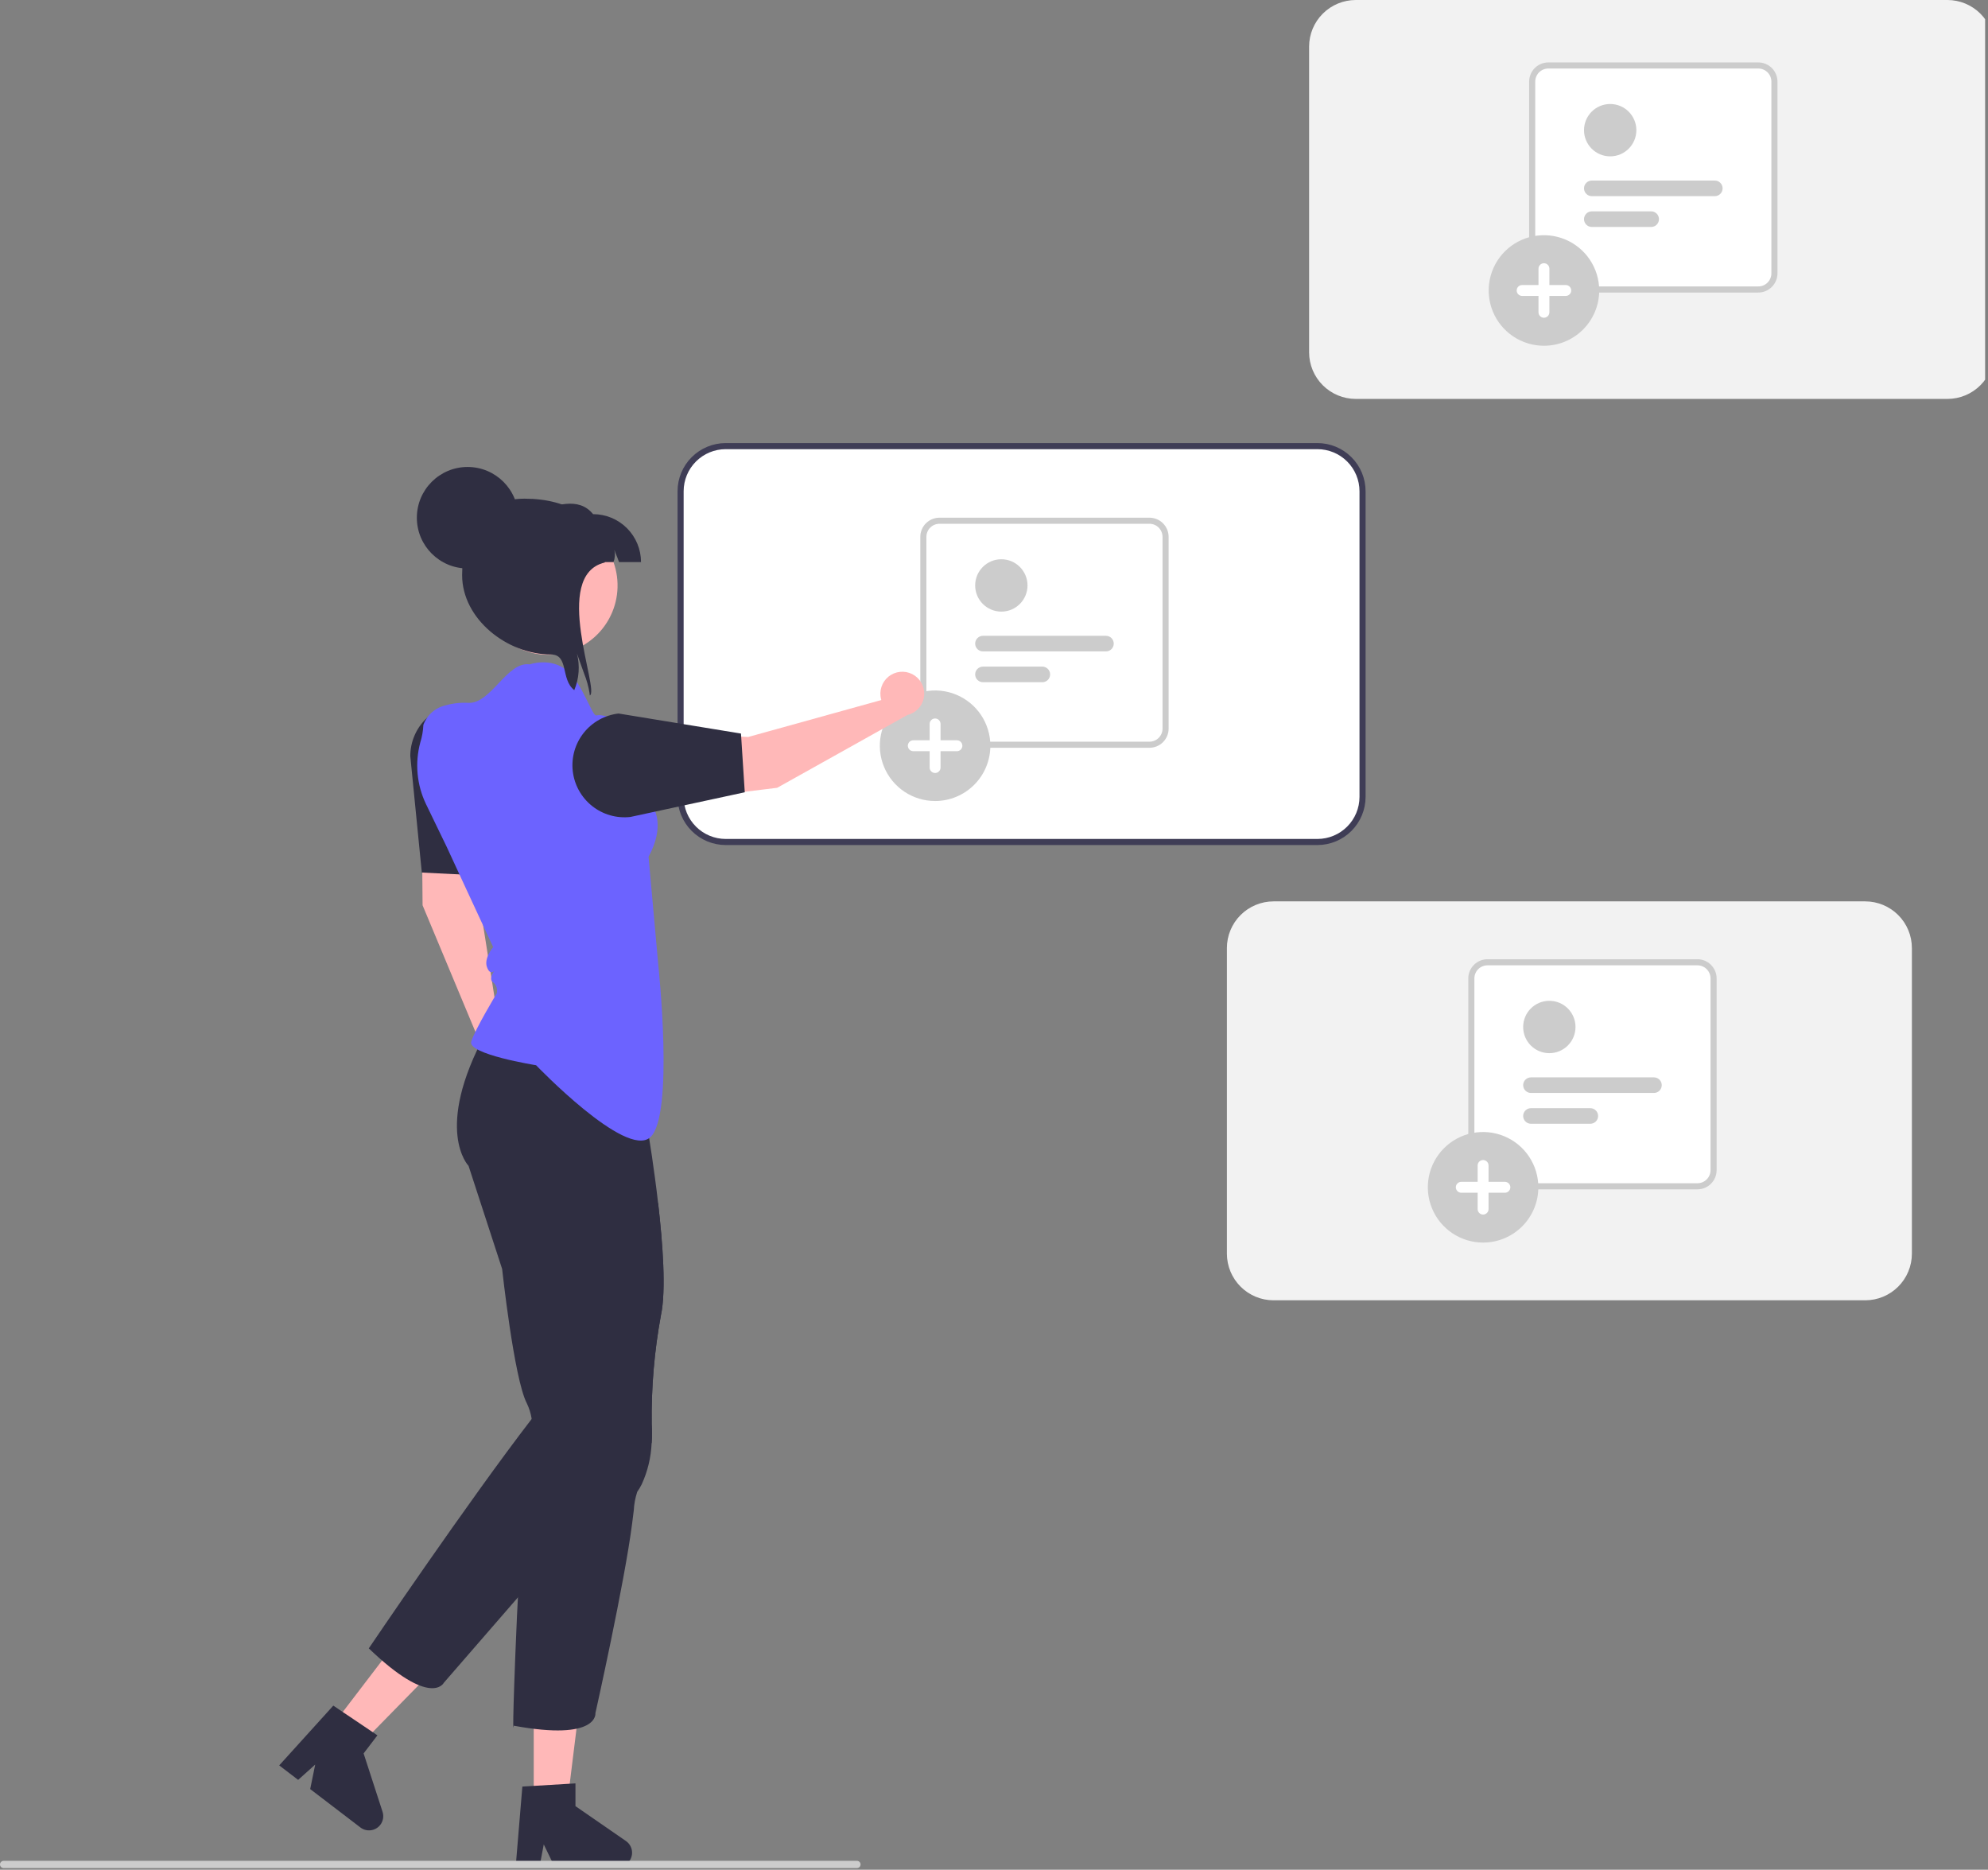 <svg width="653" height="614" viewBox="0 0 653 614" fill="none" xmlns="http://www.w3.org/2000/svg">
<rect x="0" y="0" width="653" height="614" fill="#808080" stroke="none"/>
<g clip-path="url(#clip0_1_2)">
<path d="M432.741 146.5H238.37C230.188 146.5 223.555 153.133 223.555 161.315V261.685C223.555 269.867 230.188 276.5 238.37 276.5H432.741C440.923 276.5 447.555 269.867 447.555 261.685V161.315C447.555 153.133 440.923 146.5 432.741 146.5Z" fill="white"/>
<path d="M377.56 244.561H308.59C307.186 244.559 305.839 244.001 304.846 243.007C303.853 242.014 303.294 240.668 303.292 239.263V176.298C303.294 174.893 303.853 173.547 304.846 172.553C305.839 171.56 307.186 171.002 308.59 171H377.56C378.965 171.002 380.312 171.56 381.305 172.553C382.298 173.547 382.857 174.893 382.858 176.298V239.263C382.857 240.668 382.298 242.014 381.305 243.007C380.312 244.001 378.965 244.559 377.56 244.561V244.561Z" fill="white"/>
<path d="M377.561 245.561H308.59C306.921 245.559 305.32 244.895 304.139 243.714C302.959 242.534 302.294 240.933 302.293 239.263V176.298C302.294 174.628 302.959 173.027 304.139 171.847C305.32 170.666 306.921 170.002 308.59 170H377.561C379.23 170.002 380.831 170.666 382.012 171.847C383.192 173.027 383.857 174.628 383.859 176.298V239.263C383.857 240.933 383.192 242.534 382.012 243.714C380.831 244.895 379.23 245.559 377.561 245.561V245.561ZM308.59 172C307.451 172.001 306.359 172.455 305.553 173.26C304.747 174.066 304.294 175.158 304.293 176.298V239.263C304.294 240.403 304.747 241.495 305.553 242.301C306.359 243.106 307.451 243.56 308.59 243.561H377.561C378.7 243.56 379.792 243.106 380.598 242.301C381.404 241.495 381.857 240.403 381.859 239.263V176.298C381.857 175.158 381.404 174.066 380.598 173.26C379.792 172.455 378.7 172.001 377.561 172L308.59 172Z" fill="#CCCCCC"/>
<path d="M328.911 200.845C333.659 200.845 337.508 196.996 337.508 192.248C337.508 187.5 333.659 183.651 328.911 183.651C324.163 183.651 320.314 187.5 320.314 192.248C320.314 196.996 324.163 200.845 328.911 200.845Z" fill="#CCCCCC"/>
<path d="M363.276 213.912H322.874C322.195 213.912 321.544 213.642 321.064 213.162C320.584 212.682 320.314 212.031 320.314 211.352C320.314 210.673 320.584 210.022 321.064 209.542C321.544 209.062 322.195 208.792 322.874 208.792H363.276C363.955 208.792 364.606 209.062 365.086 209.542C365.566 210.022 365.836 210.673 365.836 211.352C365.836 212.031 365.566 212.682 365.086 213.162C364.606 213.642 363.955 213.912 363.276 213.912Z" fill="#CCCCCC"/>
<path d="M342.37 224.028H322.874C322.195 224.028 321.544 223.758 321.064 223.278C320.583 222.798 320.314 222.147 320.314 221.468C320.314 220.789 320.583 220.138 321.064 219.658C321.544 219.178 322.195 218.908 322.874 218.908H342.37C342.707 218.907 343.04 218.973 343.351 219.101C343.662 219.23 343.945 219.418 344.184 219.656C344.422 219.894 344.611 220.176 344.74 220.487C344.869 220.798 344.935 221.131 344.935 221.468C344.935 221.805 344.869 222.138 344.74 222.449C344.611 222.76 344.422 223.042 344.184 223.28C343.945 223.518 343.662 223.706 343.351 223.835C343.04 223.963 342.707 224.029 342.37 224.028V224.028Z" fill="#CCCCCC"/>
<path d="M307.152 263.041C303.562 263.041 300.053 261.976 297.067 259.982C294.082 257.987 291.756 255.152 290.382 251.835C289.008 248.518 288.648 244.868 289.349 241.347C290.049 237.826 291.778 234.591 294.317 232.053C296.855 229.514 300.09 227.785 303.611 227.085C307.132 226.384 310.782 226.744 314.099 228.118C317.416 229.492 320.251 231.818 322.246 234.803C324.24 237.789 325.305 241.298 325.305 244.888C325.305 249.703 323.392 254.32 319.988 257.724C316.584 261.128 311.967 263.041 307.152 263.041Z" fill="#CCCCCC"/>
<path d="M314.315 243.098H308.943V237.726C308.942 237.252 308.753 236.797 308.417 236.462C308.081 236.127 307.627 235.939 307.152 235.939C306.678 235.939 306.223 236.127 305.888 236.462C305.552 236.797 305.363 237.252 305.362 237.726V243.098H299.99C299.515 243.098 299.06 243.286 298.724 243.622C298.388 243.958 298.199 244.413 298.199 244.888C298.199 245.363 298.388 245.819 298.724 246.154C299.06 246.49 299.515 246.679 299.99 246.679H305.362V252.051C305.362 252.526 305.55 252.981 305.886 253.317C306.222 253.653 306.678 253.841 307.152 253.841C307.627 253.841 308.083 253.653 308.419 253.317C308.754 252.981 308.943 252.526 308.943 252.051V246.679H314.315C314.79 246.679 315.245 246.49 315.581 246.154C315.917 245.819 316.106 245.363 316.106 244.888C316.106 244.413 315.917 243.958 315.581 243.622C315.245 243.286 314.79 243.098 314.315 243.098V243.098Z" fill="white"/>
<path d="M432.741 277.5H238.371C234.178 277.495 230.158 275.828 227.193 272.863C224.228 269.898 222.56 265.878 222.556 261.685V161.315C222.56 157.122 224.228 153.102 227.193 150.137C230.158 147.173 234.178 145.505 238.371 145.5H432.741C436.933 145.505 440.953 147.173 443.918 150.138C446.883 153.102 448.55 157.122 448.555 161.315V261.685C448.55 265.878 446.883 269.898 443.918 272.863C440.953 275.827 436.933 277.495 432.741 277.5ZM238.371 147.5C234.708 147.504 231.196 148.961 228.606 151.551C226.017 154.141 224.56 157.652 224.556 161.315V261.685C224.56 265.348 226.017 268.859 228.606 271.449C231.196 274.039 234.708 275.496 238.371 275.5H432.741C436.403 275.496 439.915 274.039 442.504 271.449C445.094 268.859 446.551 265.348 446.555 261.685V161.315C446.551 157.652 445.094 154.141 442.504 151.551C439.915 148.961 436.403 147.504 432.741 147.5H238.371Z" fill="#3F3D56"/>
<path d="M639.686 131H445.315C441.255 130.996 437.362 129.381 434.491 126.509C431.62 123.638 430.005 119.745 430 115.685V15.315C430.005 11.255 431.62 7.362 434.491 4.491C437.362 1.619 441.255 0.004 445.315 0H639.686C643.746 0.005 647.638 1.62 650.51 4.491C653.381 7.362 654.995 11.255 655 15.315V115.685C654.995 119.745 653.381 123.638 650.51 126.509C647.638 129.38 643.746 130.995 639.686 131V131Z" fill="#F2F2F2"/>
<path d="M612.686 427H418.315C414.255 426.996 410.362 425.381 407.491 422.509C404.619 419.638 403.004 415.745 403 411.685V311.315C403.005 307.254 404.62 303.362 407.491 300.491C410.362 297.619 414.255 296.004 418.315 296H612.686C616.746 296.005 620.638 297.62 623.51 300.491C626.381 303.362 627.995 307.255 628 311.315V411.685C627.996 415.745 626.381 419.638 623.51 422.509C620.639 425.38 616.746 426.995 612.686 427V427Z" fill="#F2F2F2"/>
<path d="M557.56 389.561H488.59C487.186 389.559 485.839 389.001 484.846 388.007C483.853 387.014 483.294 385.668 483.292 384.263V321.298C483.294 319.893 483.853 318.547 484.846 317.553C485.839 316.56 487.186 316.002 488.59 316H557.56C558.965 316.002 560.312 316.56 561.305 317.553C562.298 318.547 562.857 319.893 562.858 321.298V384.263C562.857 385.668 562.298 387.014 561.305 388.007C560.312 389.001 558.965 389.559 557.56 389.561V389.561Z" fill="white"/>
<path d="M557.561 390.561H488.59C486.921 390.559 485.32 389.895 484.139 388.714C482.959 387.534 482.294 385.933 482.293 384.263V321.298C482.294 319.628 482.959 318.027 484.139 316.847C485.32 315.666 486.921 315.002 488.59 315H557.561C559.23 315.002 560.831 315.666 562.012 316.847C563.192 318.027 563.857 319.628 563.859 321.298V384.263C563.857 385.933 563.192 387.534 562.012 388.714C560.831 389.895 559.23 390.559 557.561 390.561V390.561ZM488.59 317C487.451 317.001 486.359 317.455 485.553 318.26C484.747 319.066 484.294 320.158 484.293 321.298V384.263C484.294 385.403 484.747 386.495 485.553 387.301C486.359 388.106 487.451 388.56 488.59 388.561H557.561C558.7 388.56 559.792 388.106 560.598 387.301C561.404 386.495 561.857 385.403 561.859 384.263V321.298C561.857 320.158 561.404 319.066 560.598 318.26C559.792 317.455 558.7 317.001 557.561 317L488.59 317Z" fill="#CCCCCC"/>
<path d="M508.911 345.845C513.659 345.845 517.508 341.996 517.508 337.248C517.508 332.5 513.659 328.651 508.911 328.651C504.163 328.651 500.314 332.5 500.314 337.248C500.314 341.996 504.163 345.845 508.911 345.845Z" fill="#CCCCCC"/>
<path d="M543.276 358.912H502.874C502.195 358.912 501.544 358.642 501.064 358.162C500.584 357.682 500.314 357.031 500.314 356.352C500.314 355.673 500.584 355.022 501.064 354.542C501.544 354.062 502.195 353.792 502.874 353.792H543.276C543.955 353.792 544.606 354.062 545.086 354.542C545.566 355.022 545.836 355.673 545.836 356.352C545.836 357.031 545.566 357.682 545.086 358.162C544.606 358.642 543.955 358.912 543.276 358.912Z" fill="#CCCCCC"/>
<path d="M522.37 369.028H502.874C502.195 369.028 501.544 368.758 501.064 368.278C500.583 367.798 500.314 367.147 500.314 366.468C500.314 365.789 500.583 365.138 501.064 364.658C501.544 364.178 502.195 363.908 502.874 363.908H522.37C522.707 363.907 523.04 363.973 523.351 364.101C523.662 364.23 523.945 364.418 524.184 364.656C524.422 364.894 524.611 365.176 524.74 365.487C524.869 365.798 524.935 366.131 524.935 366.468C524.935 366.805 524.869 367.138 524.74 367.449C524.611 367.76 524.422 368.042 524.184 368.28C523.945 368.518 523.662 368.706 523.351 368.835C523.04 368.963 522.707 369.029 522.37 369.028V369.028Z" fill="#CCCCCC"/>
<path d="M487.152 408.041C483.562 408.041 480.053 406.976 477.067 404.982C474.082 402.987 471.756 400.152 470.382 396.835C469.008 393.518 468.648 389.868 469.349 386.347C470.049 382.826 471.778 379.591 474.317 377.053C476.855 374.514 480.09 372.785 483.611 372.085C487.132 371.384 490.782 371.744 494.099 373.118C497.416 374.492 500.251 376.818 502.246 379.803C504.24 382.789 505.305 386.298 505.305 389.888C505.305 394.703 503.392 399.32 499.988 402.724C496.584 406.128 491.967 408.041 487.152 408.041Z" fill="#CCCCCC"/>
<path d="M494.315 388.098H488.943V382.726C488.942 382.252 488.753 381.797 488.417 381.462C488.081 381.127 487.627 380.939 487.152 380.939C486.678 380.939 486.223 381.127 485.888 381.462C485.552 381.797 485.363 382.252 485.362 382.726V388.098H479.99C479.515 388.098 479.06 388.286 478.724 388.622C478.388 388.958 478.199 389.413 478.199 389.888C478.199 390.363 478.388 390.819 478.724 391.154C479.06 391.49 479.515 391.679 479.99 391.679H485.362V397.051C485.362 397.526 485.55 397.981 485.886 398.317C486.222 398.653 486.678 398.841 487.152 398.841C487.627 398.841 488.083 398.653 488.419 398.317C488.754 397.981 488.943 397.526 488.943 397.051V391.679H494.315C494.79 391.679 495.245 391.49 495.581 391.154C495.917 390.819 496.106 390.363 496.106 389.888C496.106 389.413 495.917 388.958 495.581 388.622C495.245 388.286 494.79 388.098 494.315 388.098V388.098Z" fill="white"/>
<path d="M577.549 95.061H508.579C507.175 95.059 505.828 94.501 504.835 93.507C503.842 92.514 503.283 91.168 503.281 89.763V26.798C503.283 25.393 503.842 24.047 504.835 23.053C505.828 22.06 507.175 21.502 508.579 21.5H577.549C578.954 21.502 580.301 22.06 581.294 23.053C582.287 24.047 582.846 25.393 582.847 26.798V89.763C582.846 91.168 582.287 92.514 581.294 93.507C580.301 94.501 578.954 95.059 577.549 95.061V95.061Z" fill="white"/>
<path d="M577.55 96.061H508.579C506.91 96.059 505.309 95.395 504.128 94.214C502.948 93.034 502.283 91.433 502.282 89.763V26.798C502.283 25.128 502.948 23.527 504.128 22.347C505.309 21.166 506.91 20.502 508.579 20.5H577.55C579.219 20.502 580.82 21.166 582.001 22.347C583.181 23.527 583.846 25.128 583.848 26.798V89.763C583.846 91.433 583.181 93.034 582.001 94.214C580.82 95.395 579.219 96.059 577.55 96.061V96.061ZM508.579 22.5C507.44 22.501 506.348 22.955 505.542 23.76C504.736 24.566 504.283 25.658 504.282 26.798V89.763C504.283 90.903 504.736 91.995 505.542 92.801C506.348 93.606 507.44 94.06 508.579 94.061H577.55C578.689 94.06 579.781 93.606 580.587 92.801C581.393 91.995 581.846 90.903 581.848 89.763V26.798C581.846 25.658 581.393 24.566 580.587 23.76C579.781 22.954 578.689 22.501 577.55 22.5L508.579 22.5Z" fill="#CCCCCC"/>
<path d="M528.9 51.345C533.648 51.345 537.497 47.496 537.497 42.748C537.497 38 533.648 34.151 528.9 34.151C524.152 34.151 520.303 38 520.303 42.748C520.303 47.496 524.152 51.345 528.9 51.345Z" fill="#CCCCCC"/>
<path d="M563.265 64.412H522.863C522.184 64.412 521.533 64.142 521.053 63.662C520.573 63.182 520.303 62.531 520.303 61.852C520.303 61.173 520.573 60.522 521.053 60.042C521.533 59.562 522.184 59.292 522.863 59.292H563.265C563.944 59.292 564.595 59.562 565.075 60.042C565.555 60.522 565.825 61.173 565.825 61.852C565.825 62.531 565.555 63.182 565.075 63.662C564.595 64.142 563.944 64.412 563.265 64.412Z" fill="#CCCCCC"/>
<path d="M542.359 74.528H522.863C522.184 74.528 521.533 74.258 521.053 73.778C520.572 73.298 520.303 72.647 520.303 71.968C520.303 71.289 520.572 70.638 521.053 70.158C521.533 69.677 522.184 69.408 522.863 69.408H542.359C542.696 69.407 543.029 69.473 543.34 69.601C543.651 69.73 543.934 69.918 544.172 70.156C544.411 70.394 544.6 70.676 544.729 70.987C544.858 71.298 544.924 71.631 544.924 71.968C544.924 72.305 544.858 72.638 544.729 72.949C544.6 73.26 544.411 73.542 544.172 73.78C543.934 74.018 543.651 74.206 543.34 74.335C543.029 74.463 542.696 74.529 542.359 74.528V74.528Z" fill="#CCCCCC"/>
<path d="M507.141 113.541C503.551 113.541 500.042 112.476 497.056 110.481C494.071 108.487 491.745 105.652 490.371 102.335C488.997 99.018 488.637 95.368 489.338 91.847C490.038 88.326 491.767 85.091 494.306 82.552C496.844 80.014 500.079 78.285 503.6 77.585C507.121 76.884 510.771 77.244 514.088 78.618C517.405 79.992 520.24 82.318 522.235 85.303C524.229 88.288 525.294 91.798 525.294 95.388C525.294 100.203 523.381 104.82 519.977 108.224C516.573 111.628 511.956 113.541 507.141 113.541Z" fill="#CCCCCC"/>
<path d="M514.304 93.598H508.932V88.226C508.931 87.751 508.742 87.297 508.406 86.962C508.07 86.627 507.616 86.439 507.141 86.439C506.667 86.439 506.212 86.627 505.877 86.962C505.541 87.297 505.352 87.751 505.351 88.226V93.598H499.979C499.504 93.598 499.049 93.786 498.713 94.122C498.377 94.458 498.188 94.913 498.188 95.388C498.188 95.863 498.377 96.319 498.713 96.654C499.049 96.99 499.504 97.179 499.979 97.179H505.351V102.551C505.351 103.026 505.539 103.481 505.875 103.817C506.211 104.153 506.667 104.341 507.141 104.341C507.616 104.341 508.072 104.153 508.408 103.817C508.743 103.481 508.932 103.026 508.932 102.551V97.179H514.304C514.779 97.179 515.234 96.99 515.57 96.654C515.906 96.319 516.095 95.863 516.095 95.388C516.095 94.913 515.906 94.458 515.57 94.122C515.234 93.786 514.779 93.598 514.304 93.598V93.598Z" fill="white"/>
<path d="M164.835 334.42C164.402 334.422 163.971 334.462 163.545 334.541L156.463 289.71L163.558 246.551C164.004 243.836 163.404 241.053 161.879 238.763C160.354 236.473 158.018 234.846 155.341 234.211C152.663 233.576 149.845 233.98 147.454 235.341C145.063 236.702 143.277 238.919 142.456 241.546V241.546C139.797 250.056 138.481 258.929 138.555 267.845L138.803 297.279L157.682 342.482C157.847 343.861 158.407 345.163 159.295 346.231C160.182 347.3 161.36 348.089 162.685 348.503C164.011 348.918 165.428 348.941 166.766 348.569C168.104 348.198 169.306 347.447 170.228 346.408C171.15 345.369 171.751 344.086 171.961 342.713C172.171 341.341 171.979 339.936 171.409 338.67C170.84 337.403 169.916 336.328 168.75 335.574C167.583 334.82 166.224 334.419 164.835 334.42L164.835 334.42Z" fill="#FFB8B8"/>
<path d="M134.771 248.294C134.769 246.048 135.21 243.823 136.068 241.748C136.927 239.672 138.185 237.786 139.773 236.197C141.361 234.608 143.246 233.348 145.321 232.488C147.396 231.628 149.62 231.185 151.866 231.185C154.112 231.185 156.336 231.628 158.411 232.488C160.486 233.348 162.371 234.608 163.959 236.197C165.546 237.786 166.805 239.672 167.664 241.748C168.522 243.823 168.963 246.048 168.961 248.294L157.849 287.491L138.552 286.532L134.771 248.294Z" fill="#2F2E41"/>
<path d="M175.317 592.125L186.35 592.124L191.599 549.567L175.315 549.568L175.317 592.125Z" fill="#FFB8B8"/>
<path d="M205.6 604.561L189.021 593.111V585.641L187.14 585.751L175.32 586.461L171.58 586.681L169.45 612.221L169.381 613.071H177.211L177.37 612.221L178.61 605.681L181.78 612.221L182.191 613.071H202.95C204.186 613.068 205.371 612.577 206.246 611.704C207.121 610.831 207.615 609.647 207.62 608.411C207.621 607.653 207.437 606.907 207.086 606.236C206.734 605.566 206.224 604.991 205.6 604.561V604.561Z" fill="#2F2E41"/>
<path d="M109.146 566.692L117.913 573.391L147.924 542.764L134.985 532.877L109.146 566.692Z" fill="#FFB8B8"/>
<path d="M125.658 594.961L119.436 575.797L123.972 569.861L122.411 568.807L112.588 562.194L109.483 560.098L92.283 579.098L91.712 579.731L97.933 584.485L98.576 583.907L103.533 579.464L102.08 586.585L101.89 587.509L118.385 600.114C119.369 600.863 120.609 601.192 121.834 601.029C123.059 600.867 124.171 600.226 124.925 599.247C125.386 598.645 125.693 597.941 125.821 597.194C125.948 596.448 125.892 595.681 125.658 594.961V594.961Z" fill="#2F2E41"/>
<path d="M153.905 382.85L164.935 416.7C164.935 416.7 168.855 452.82 173.045 460.82C173.828 462.446 174.367 464.177 174.645 465.96C174.765 466.56 174.855 467.19 174.935 467.82C175.095 469.07 175.205 470.36 175.275 471.66C175.485 477.183 175.248 482.715 174.565 488.2C172.585 489.92 171.135 505.43 170.125 524.56C170.015 526.55 169.912 528.573 169.815 530.63C169.615 534.78 169.435 539.04 169.275 543.32C168.125 573.06 168.766 566.7 168.766 566.7C196.726 571.83 195.576 562.58 195.576 562.58C195.576 562.58 205.176 519.69 207.656 500.15C207.956 497.87 208.136 496.41 208.176 495.99C208.285 493.923 208.665 491.879 209.306 489.91C209.848 489.137 210.333 488.324 210.756 487.48C210.757 487.48 210.758 487.48 210.759 487.479C210.761 487.479 210.762 487.478 210.763 487.477C210.764 487.476 210.764 487.475 210.765 487.474C210.765 487.472 210.766 487.471 210.766 487.47C212.743 483.175 213.858 478.534 214.046 473.81C214.187 471.763 214.194 469.708 214.066 467.66C213.908 455.673 214.923 443.699 217.096 431.91C218.846 423.86 217.706 408.3 216.156 394.97C215.526 389.47 214.816 384.35 214.226 380.3C214.196 380.13 214.176 379.96 214.156 379.79C213.396 374.7 212.836 371.42 212.836 371.42C212.836 371.42 215.386 362.68 213.496 359.45C212.626 358 212.746 354.58 213.116 351.2C213.576 347.08 214.436 343.24 214.436 343.24L162.506 334.09C161.416 335.9 160.446 337.65 159.496 339.34C142.326 371.07 153.905 382.85 153.905 382.85Z" fill="#2F2E41"/>
<path d="M139.064 238.047C139.642 236.454 140.611 235.031 141.883 233.911C143.155 232.79 144.688 232.008 146.341 231.636C148.792 230.939 151.343 230.66 153.887 230.811C161.333 231.104 166.581 217.094 173.955 218.174C173.955 218.174 180.895 215.698 186.324 220.236C191.257 224.359 194.658 235.572 195.924 234.934C196.523 234.799 197.144 234.799 197.743 234.935C202.84 235.652 207.479 238.267 210.732 242.257C213.984 246.247 215.609 251.317 215.283 256.455L214.747 265.55C214.747 265.55 218.54 271.26 213.035 281.342L216.231 316.905C216.231 316.905 221.555 366.449 213.556 373.5C205.556 380.551 176.091 349.809 176.091 349.809C176.091 349.809 153.454 346.201 154.794 342.016C156.134 337.831 163.164 326.224 163.164 326.224C163.328 325.576 163.308 324.896 163.108 324.259C162.908 323.622 162.535 323.053 162.03 322.616C160.319 321.523 162.237 319.049 162.381 318.822C162.216 318.987 160.917 320.348 159.927 317.482C158.938 314.617 161.989 311.009 161.989 311.009L153.371 292.454L146.589 277.796L145.764 276.105L140.053 264.313L139.921 264.039C136.906 257.753 136.239 250.597 138.04 243.863C138.635 241.978 138.979 240.022 139.064 238.047Z" fill="#6C63FF"/>
<path d="M121.136 541.3C141.646 560.98 145.775 552.61 145.775 552.61C145.775 552.61 156.866 539.84 170.126 524.56C174.886 519.08 179.916 513.28 184.816 507.63C191.586 499.82 198.095 492.3 203.275 486.32C209.006 479.69 213.086 474.95 214.046 473.81C214.187 471.763 214.194 469.708 214.066 467.66C213.908 455.673 214.923 443.699 217.096 431.91C218.846 423.86 217.706 408.3 216.156 394.97C213.836 399.8 211.156 405.53 208.936 410.82C206.456 416.71 204.526 422.04 204.226 424.94C203.276 433.87 190.426 448.63 190.426 448.63L190.275 448.66C188.165 449.22 182.216 456.14 174.646 465.96C153.965 492.78 121.136 541.3 121.136 541.3Z" fill="#2F2E41"/>
<path d="M289.223 228.615C289.274 229.045 289.363 229.47 289.49 229.883L245.754 242.016L202.069 239.874C199.321 239.739 196.624 240.651 194.522 242.427C192.42 244.202 191.07 246.709 190.743 249.44C190.416 252.172 191.138 254.927 192.762 257.147C194.386 259.368 196.792 260.891 199.494 261.407V261.407C208.252 263.082 217.217 263.381 226.067 262.293L255.282 258.701L298.046 234.805C299.397 234.485 300.627 233.78 301.587 232.777C302.548 231.774 303.198 230.514 303.459 229.15C303.721 227.786 303.582 226.376 303.061 225.089C302.539 223.801 301.657 222.692 300.52 221.895C299.383 221.097 298.04 220.645 296.652 220.593C295.265 220.541 293.891 220.891 292.698 221.601C291.504 222.311 290.541 223.351 289.925 224.595C289.308 225.839 289.064 227.236 289.223 228.615L289.223 228.615Z" fill="#FFB8B8"/>
<path d="M207.073 268.276C204.842 268.533 202.582 268.347 200.423 267.73C198.264 267.113 196.247 266.076 194.489 264.679C192.73 263.283 191.264 261.553 190.174 259.59C189.084 257.626 188.392 255.467 188.137 253.236C187.881 251.005 188.068 248.746 188.686 246.587C189.304 244.428 190.342 242.412 191.74 240.654C193.137 238.896 194.867 237.431 196.831 236.342C198.795 235.253 200.954 234.562 203.186 234.307L243.392 240.891L244.633 260.172L207.073 268.276Z" fill="#2F2E41"/>
<path d="M200.066 203.184C197.585 207.72 193.633 211.277 188.861 213.267C184.09 215.257 178.782 215.563 173.813 214.135C168.844 212.706 164.51 209.627 161.524 205.406C158.538 201.185 157.079 196.072 157.387 190.911C157.695 185.75 159.751 180.847 163.218 177.011C166.684 173.175 171.353 170.633 176.457 169.805C181.561 168.977 186.794 169.911 191.296 172.455C195.797 174.999 199.298 178.999 201.222 183.798C201.326 184.059 201.42 184.319 201.514 184.59C202.602 187.615 203.035 190.837 202.785 194.042C202.536 197.248 201.609 200.363 200.066 203.184Z" fill="#FFB6B6"/>
<path d="M203.337 184.59C202.358 181.851 202.785 183.278 201.795 180.548C202.113 181.893 202.015 183.303 201.514 184.59H174.42V168.84C182.358 165.694 190.118 163.017 194.805 168.84C198.983 168.84 202.989 170.5 205.942 173.453C208.896 176.407 210.555 180.413 210.555 184.59H203.337Z" fill="#2F2E41"/>
<path d="M193.733 228.371C193.712 228.08 193.68 227.778 193.639 227.486C193.275 225.346 192.685 223.251 191.878 221.236C191.097 219.038 190.305 216.83 189.514 214.632C190.533 218.622 190.222 222.835 188.628 226.632C184.055 223.069 186.941 214.924 180.962 214.924C166.587 214.924 151.795 203.267 151.795 188.882C151.795 174.507 157.962 163.757 172.337 163.757C186.722 163.757 198.389 170.34 198.67 184.715C180.962 188.882 197.076 226.913 193.733 228.371Z" fill="#2F2E41"/>
<path d="M153.591 186.679C162.796 186.679 170.258 179.217 170.258 170.012C170.258 160.807 162.796 153.345 153.591 153.345C144.387 153.345 136.925 160.807 136.925 170.012C136.925 179.217 144.387 186.679 153.591 186.679Z" fill="#2F2E41"/>
<path d="M2.05284e-05 612.261C-0 612.418 0.03 612.573 0.09 612.717C0.149 612.862 0.237 612.993 0.348 613.104C0.458 613.215 0.589 613.302 0.734 613.362C0.879 613.421 1.034 613.452 1.19 613.451H281.48C281.796 613.451 282.098 613.326 282.322 613.103C282.545 612.88 282.67 612.577 282.67 612.261C282.67 611.946 282.545 611.643 282.322 611.42C282.098 611.197 281.796 611.071 281.48 611.071H1.19C1.034 611.071 0.879 611.101 0.734 611.161C0.59 611.221 0.458 611.308 0.348 611.419C0.237 611.529 0.149 611.661 0.09 611.805C0.03 611.95 -0 612.105 2.05284e-05 612.261Z" fill="#CCCCCC"/>
</g>
<defs>
<clipPath id="clip0_1_2">
<rect width="652.055" height="613.451" fill="white"/>
</clipPath>
</defs>
</svg>
